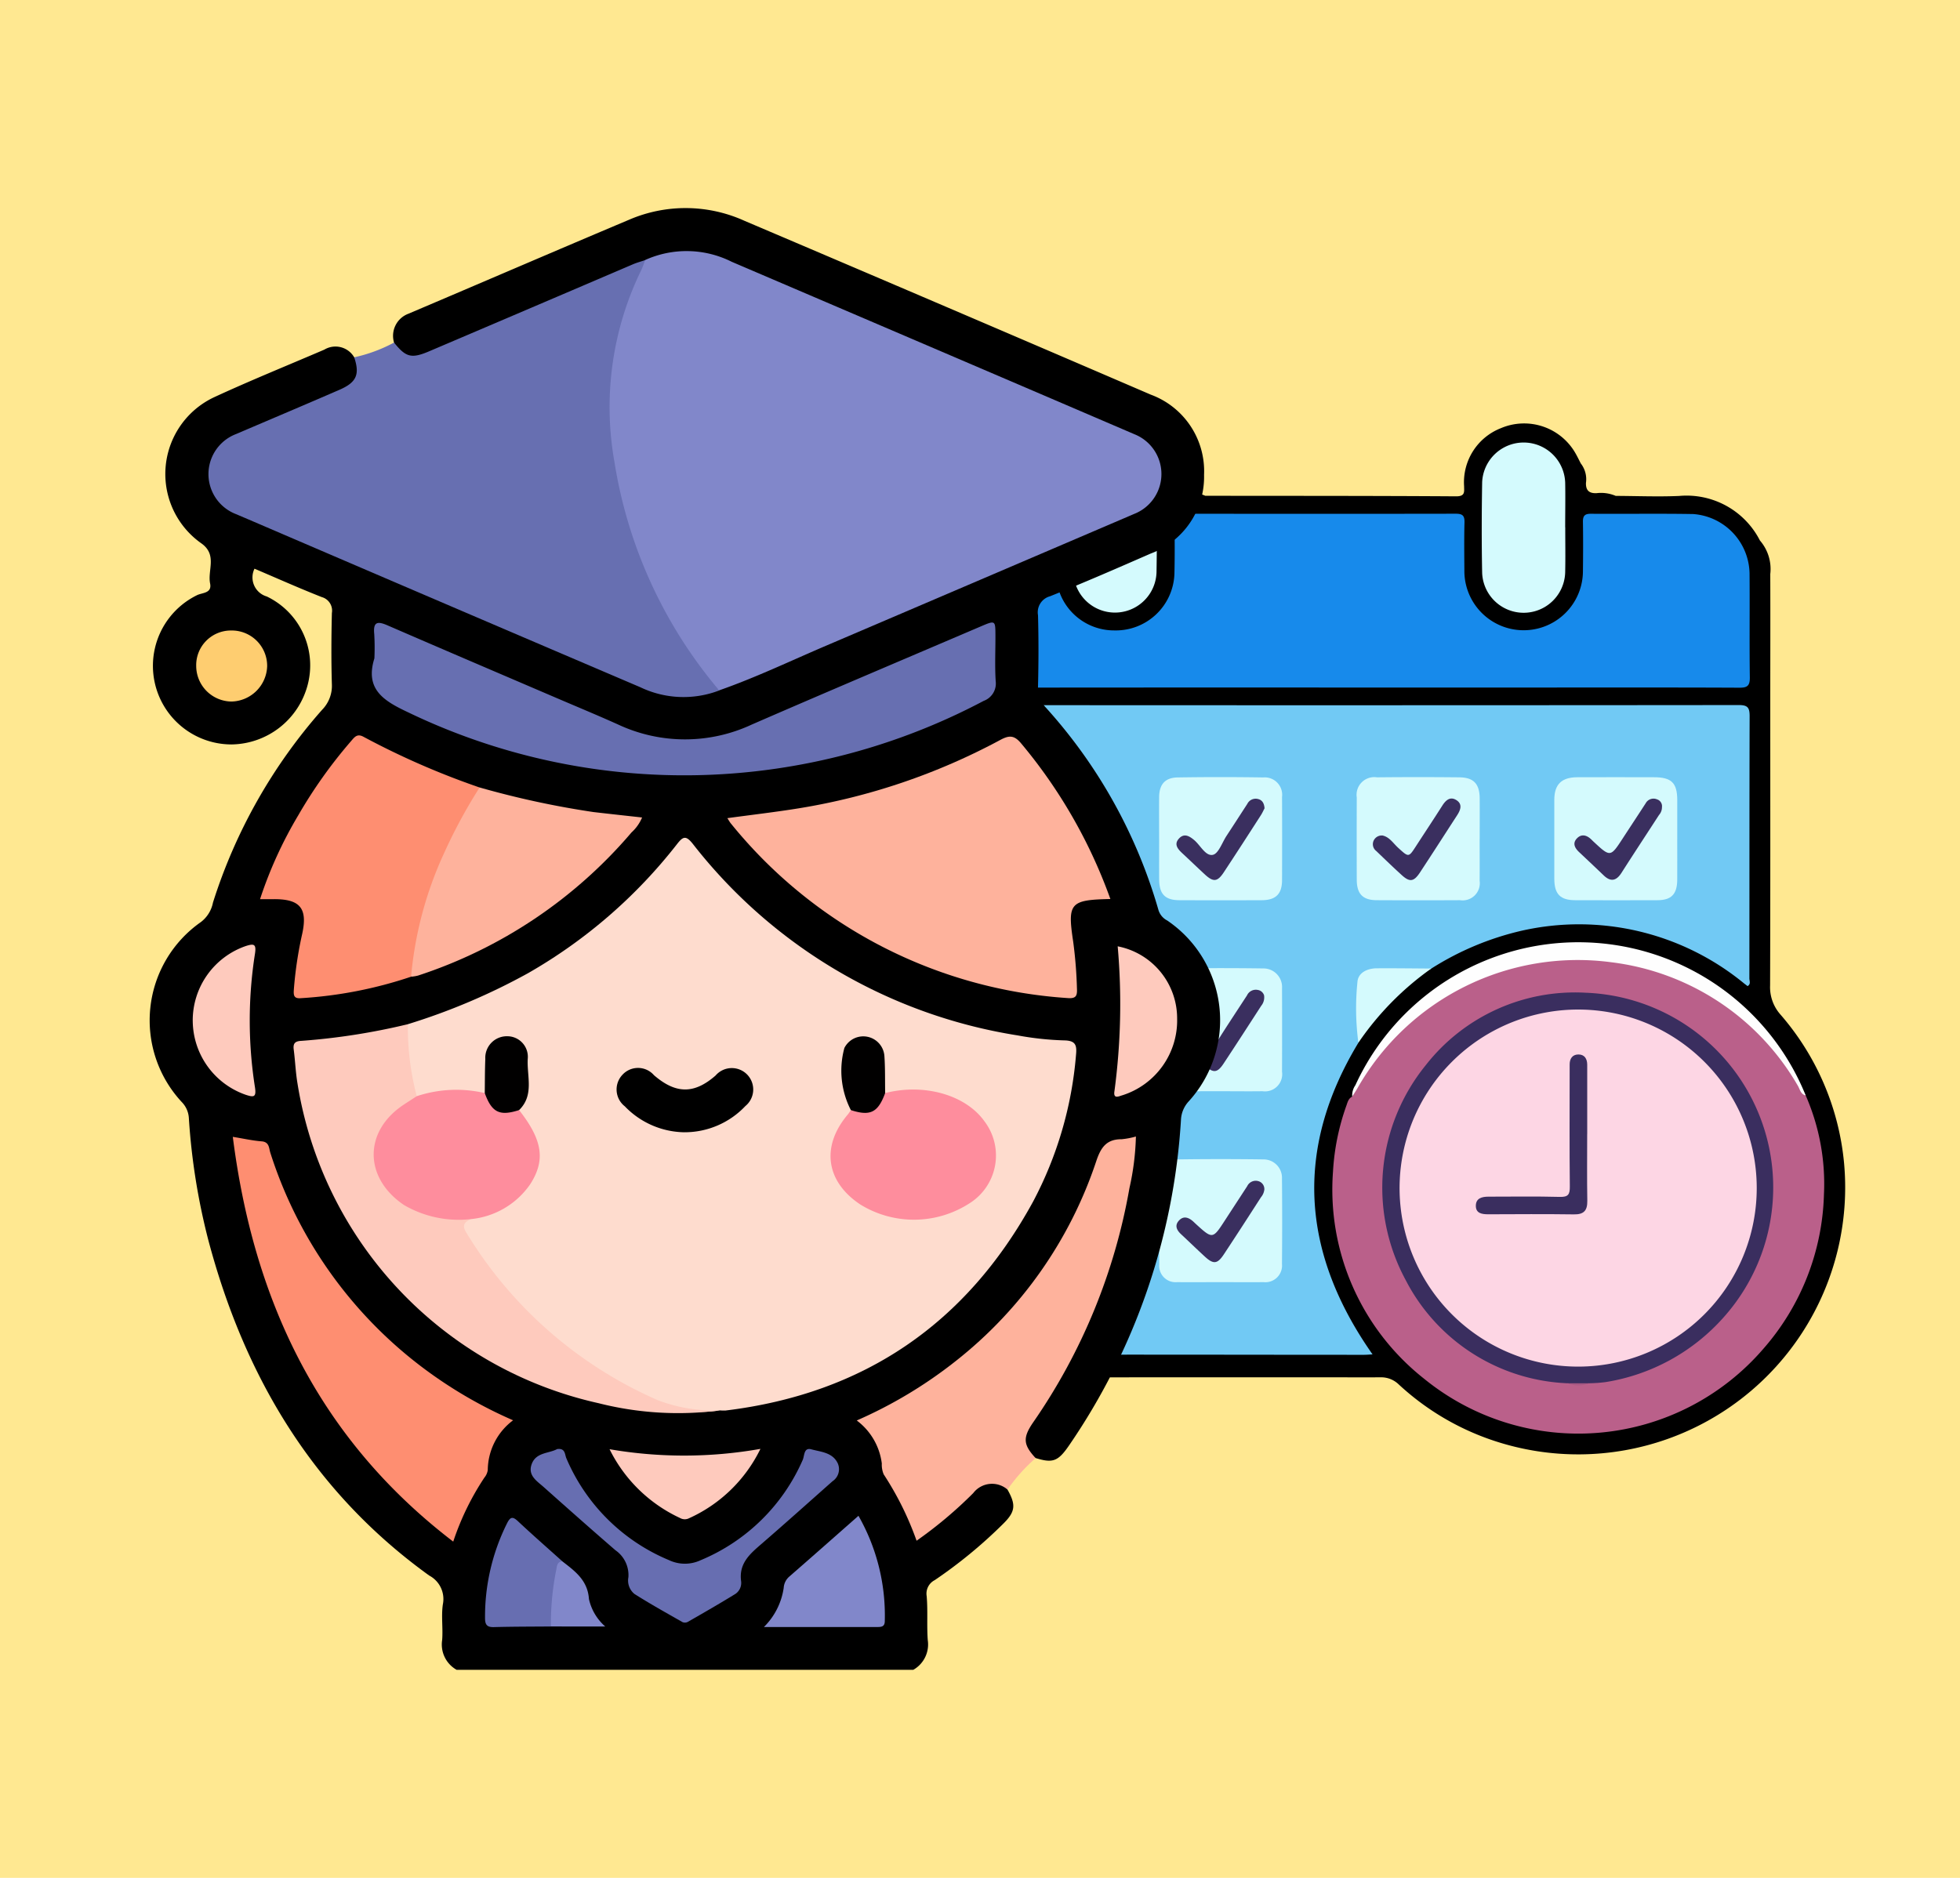 <svg xmlns="http://www.w3.org/2000/svg" xmlns:xlink="http://www.w3.org/1999/xlink" width="144" height="138" viewBox="0 0 144 138">
  <defs>
    <clipPath id="clip-path">
      <rect id="Rectángulo_44597" data-name="Rectángulo 44597" width="71.581" height="75.806" fill="none"/>
    </clipPath>
    <clipPath id="clip-path-2">
      <rect id="Rectángulo_44595" data-name="Rectángulo 44595" width="78.646" height="107.42" fill="none"/>
    </clipPath>
  </defs>
  <g id="Grupo_173452" data-name="Grupo 173452" transform="translate(1651 7243)">
    <g id="Grupo_165391" data-name="Grupo 165391" transform="translate(-2188 -8531)">
      <rect id="Rectángulo_40797" data-name="Rectángulo 40797" width="144" height="138" transform="translate(537 1288)" fill="#ffe891"/>
    </g>
    <g id="Grupo_173462" data-name="Grupo 173462" transform="translate(-1587 -7211.903)">
      <g id="Grupo_173461" data-name="Grupo 173461" transform="translate(0 0)" clip-path="url(#clip-path)">
        <path id="Trazado_176872" data-name="Trazado 176872" d="M1.037,55.515q.007-.866.013-1.733a3.146,3.146,0,0,0,.418-1.843q-.032-2.653,0-5.308a3.065,3.065,0,0,0-.413-1.764q-.007-.883-.015-1.766a3.273,3.273,0,0,0,.415-1.928q-.016-3.869,0-7.737c.005-1.23.159-1.383,1.407-1.383q30.426-.007,60.852,0c1.306,0,1.453.141,1.454,1.419q.011,9.229,0,18.457c0,.393.118.91-.276,1.113s-.726-.228-1.033-.459a19.062,19.062,0,0,0-21.234-1.233,3.317,3.317,0,0,1-1,.5c-1.2.093-2.406.027-3.61.052-1.335.028-1.709.4-1.711,1.742,0,1.177-.024,2.355.015,3.532a21.523,21.523,0,0,1-1.162,2.293,18.823,18.823,0,0,0,1.588,19.361c.245.368.764.732.545,1.173s-.823.275-1.266.276c-9.862.007-19.725-.034-29.587.033a4.829,4.829,0,0,1-4.973-4.971q.009-7.9,0-15.8c0-.7-.017-1.4,0-2.1a3.074,3.074,0,0,0-.426-1.923" transform="translate(-0.375 -11.604)" fill="#71c9f4"/>
        <path id="Trazado_176873" data-name="Trazado 176873" d="M.661,43.911c.649.153.682.632.681,1.184-.01,6.178.04,12.357-.027,18.535a4.693,4.693,0,0,0,4.824,4.862c10.019-.068,20.039-.026,30.059-.027.207,0,.413-.02.642-.031-5.226-7.446-5.785-15.056-1.041-22.9a4.6,4.6,0,0,1,1.4-2.108,12.43,12.43,0,0,1,3.956-3.343A21.259,21.259,0,0,1,47.792,37.3a19.1,19.1,0,0,1,16.34,3.869c.084.066.17.13.26.2.26-.147.133-.387.133-.571.008-6.421,0-12.841.019-19.261,0-.6-.114-.822-.781-.821q-30.826.029-61.652,0c-.658,0-.795.2-.788.815.029,2.955,0,5.91.022,8.865,0,.542-.094.958-.68,1.107-.526-.161-.651-.531-.649-1.053.013-6.45,0-12.9.015-19.349A5.747,5.747,0,0,1,5.785,5.364c2.284-.016,4.569-.034,6.853.013.725.015.948-.165.928-.913A4.08,4.08,0,0,1,15.965.5a4.227,4.227,0,0,1,4.564.378,5.21,5.21,0,0,1,1.588,2.087,1.706,1.706,0,0,1,.405,1.422c-.011.55.227.784.772.757a2.419,2.419,0,0,1,1.257.193c6.147.008,12.294,0,18.44.04.672,0,.577-.351.575-.751a4.268,4.268,0,0,1,2.71-4.26,4.347,4.347,0,0,1,5.492,1.879c.131.232.247.474.369.711a1.887,1.887,0,0,1,.382,1.435c-.015.552.235.775.774.754a2.758,2.758,0,0,1,1.414.2c1.55.006,3.1.071,4.649.005A6.047,6.047,0,0,1,65.3,8.622a3.2,3.2,0,0,1,.761,2.467c.011,3.278,0,6.555,0,9.833,0,6.8.01,13.594-.013,20.391a3.032,3.032,0,0,0,.743,2.126,19.382,19.382,0,0,1,4.691,10.933A19.617,19.617,0,0,1,45.76,74.78a19.143,19.143,0,0,1-7.009-4.151,1.845,1.845,0,0,0-1.308-.511c-1.263.008-2.526,0-3.788,0q-13.259,0-26.517.006A19.568,19.568,0,0,1,4.573,69.9a1.522,1.522,0,0,1-1.125-.551A6.259,6.259,0,0,1,0,63.224C.074,57.164.027,51.1.016,45.042c0-.526.052-.968.645-1.131" transform="translate(0 0)"/>
        <path id="Trazado_176874" data-name="Trazado 176874" d="M.7,52.143a.839.839,0,0,1,.655.96q-.023,3.506,0,7.013c0,.491-.128.843-.657.942a.752.752,0,0,1-.643-.866q.016-3.584,0-7.166A.816.816,0,0,1,.7,52.143" transform="translate(-0.017 -18.88)" fill="#3a2e5f"/>
        <path id="Trazado_176875" data-name="Trazado 176875" d="M33.17,45.3c0-1.021-.008-2.042,0-3.063.01-.929.436-1.424,1.36-1.439q3.143-.05,6.287,0A1.281,1.281,0,0,1,42.2,42.232q.014,3.063,0,6.125c-.005,1.01-.462,1.458-1.491,1.463q-3.022.013-6.045,0c-1.064-.005-1.486-.45-1.492-1.539-.006-.994,0-1.988,0-2.982" transform="translate(-12.009 -14.763)" fill="#d4fafd"/>
        <path id="Trazado_176876" data-name="Trazado 176876" d="M64.955,45.328c0,1.021.009,2.043,0,3.064a1.262,1.262,0,0,1-1.441,1.428q-3.064.016-6.128,0c-1.014-.005-1.454-.462-1.458-1.495q-.011-3.024,0-6.048a1.3,1.3,0,0,1,1.484-1.486q3.023-.031,6.047,0c1.061.01,1.491.481,1.5,1.553.006.995,0,1.989,0,2.984" transform="translate(-20.247 -14.764)" fill="#d4fafd"/>
        <path id="Trazado_176877" data-name="Trazado 176877" d="M87.711,45.359c0,.993.007,1.987,0,2.98-.01,1.043-.434,1.483-1.447,1.486q-3.021.011-6.041,0c-1.108,0-1.541-.449-1.543-1.575q-.008-2.9,0-5.8c0-1.137.533-1.657,1.689-1.661q2.819-.009,5.638,0c1.285,0,1.7.415,1.706,1.668,0,.967,0,1.934,0,2.9" transform="translate(-28.486 -14.768)" fill="#d4fafd"/>
        <path id="Trazado_176878" data-name="Trazado 176878" d="M14.865,49.821c-1.047,0-2.094.011-3.141,0a1.2,1.2,0,0,1-1.3-1.3q-.029-3.182,0-6.363A1.225,1.225,0,0,1,11.77,40.8c2.094-.033,4.188-.027,6.282,0a1.353,1.353,0,0,1,1.385,1.385q.034,3.182,0,6.363a1.223,1.223,0,0,1-1.349,1.274c-1.074.018-2.148,0-3.222,0" transform="translate(-3.768 -14.764)" fill="#d4fafd"/>
        <path id="Trazado_176879" data-name="Trazado 176879" d="M10.414,67.25c0-.994-.008-1.988,0-2.982.01-.951.413-1.452,1.326-1.468,2.121-.038,4.244-.031,6.366,0a1.339,1.339,0,0,1,1.329,1.355q.036,3.223,0,6.446a1.177,1.177,0,0,1-1.243,1.211q-3.3.033-6.608,0a1.155,1.155,0,0,1-1.166-1.257c-.015-1.1,0-2.2,0-3.3" transform="translate(-3.769 -22.729)" fill="#d4fafd"/>
        <path id="Trazado_176880" data-name="Trazado 176880" d="M37.619,71.821c-1.047,0-2.094.011-3.141,0a1.2,1.2,0,0,1-1.3-1.3q-.027-3.182,0-6.363A1.257,1.257,0,0,1,34.545,62.8q3.14-.045,6.282,0a1.368,1.368,0,0,1,1.37,1.467q.011,3.061,0,6.122a1.265,1.265,0,0,1-1.437,1.434c-1.047.014-2.094,0-3.141,0" transform="translate(-12.007 -22.729)" fill="#d4fafd"/>
        <path id="Trazado_176881" data-name="Trazado 176881" d="M37.618,93.82c-1.047,0-2.094.011-3.141,0a1.2,1.2,0,0,1-1.3-1.3q-.026-3.182,0-6.363A1.257,1.257,0,0,1,34.546,84.8q3.14-.045,6.282,0a1.35,1.35,0,0,1,1.365,1.4q.029,3.141,0,6.283a1.226,1.226,0,0,1-1.354,1.337c-1.074.011-2.148,0-3.222,0" transform="translate(-12.007 -30.695)" fill="#d4fafd"/>
        <path id="Trazado_176882" data-name="Trazado 176882" d="M14.895,93.82c-1.047,0-2.094.01-3.141,0a1.2,1.2,0,0,1-1.337-1.336q-.015-3.1,0-6.2c0-.97.45-1.47,1.407-1.483,2.068-.028,4.135-.024,6.2,0A1.358,1.358,0,0,1,19.44,86.23q.029,3.14,0,6.282a1.221,1.221,0,0,1-1.323,1.3c-1.074.022-2.148.005-3.222.006" transform="translate(-3.769 -30.695)" fill="#d4fafd"/>
        <path id="Trazado_176883" data-name="Trazado 176883" d="M61.379,62.816a21.553,21.553,0,0,0-5.355,5.451,19.017,19.017,0,0,1-.071-4.445c.039-.7.72-1.019,1.426-1.024,1.333-.009,2.667.01,4,.018" transform="translate(-20.224 -22.737)" fill="#d4fafd"/>
        <path id="Trazado_176884" data-name="Trazado 176884" d="M33.651,23.2q-15.316,0-30.632.018c-.776,0-.993-.186-.976-.971.055-2.417.015-4.836.022-7.254A4.474,4.474,0,0,1,6.594,10.44c2.338-.006,4.676.016,7.013-.014.576-.008.733.179.716.734-.036,1.208-.024,2.418,0,3.627a4.267,4.267,0,0,0,4.288,4.219,4.311,4.311,0,0,0,4.414-4.192c.029-1.262.023-2.526,0-3.789-.009-.461.149-.6.6-.595q10.036.017,20.072,0c.5,0,.651.147.638.64-.031,1.181-.015,2.364-.008,3.546a4.355,4.355,0,1,0,8.71.045c.014-1.209.02-2.418,0-3.627-.009-.452.137-.607.6-.6,2.5.018,5-.023,7.5.02A4.46,4.46,0,0,1,65.278,14.8c.021,2.552-.014,5.105.02,7.658.008.614-.18.762-.774.758-4.729-.023-9.458-.013-14.187-.013H33.651" transform="translate(-0.74 -3.775)" fill="#178aeb"/>
        <path id="Trazado_176885" data-name="Trazado 176885" d="M87.909,71.685a16.179,16.179,0,0,1,1.342,7.268,17.948,17.948,0,0,1-4.435,11.33,17.938,17.938,0,0,1-24.936,2.226,17.7,17.7,0,0,1-6.7-15.219,17.2,17.2,0,0,1,.988-4.865c.085-.246.152-.524.427-.655A12.434,12.434,0,0,1,56.878,68.1,18.231,18.231,0,0,1,68.719,61.7c7.045-.836,12.848,1.612,17.369,7.082a28.543,28.543,0,0,1,1.821,2.906" transform="translate(-19.246 -22.281)" fill="#ba608a"/>
        <path id="Trazado_176886" data-name="Trazado 176886" d="M23.305,8.43c0-1.1-.017-2.2,0-3.305a3.053,3.053,0,0,1,6.1-.026q.055,3.3,0,6.61a3.054,3.054,0,0,1-6.107-.054c-.016-1.074,0-2.149,0-3.224" transform="translate(-8.436 -0.767)" fill="#d4fafd"/>
        <path id="Trazado_176887" data-name="Trazado 176887" d="M76.461,8.431c0,1.1.02,2.2-.005,3.3a3.052,3.052,0,0,1-6.1.052c-.045-2.229-.037-4.46,0-6.689a3.053,3.053,0,0,1,6.1.029c.022,1.1,0,2.2,0,3.3" transform="translate(-25.463 -0.767)" fill="#d4fafd"/>
        <path id="Trazado_176888" data-name="Trazado 176888" d="M88.715,71.056c-.38-.089-.423-.463-.582-.722a18.4,18.4,0,0,0-13.666-9.061A18.62,18.62,0,0,0,55.78,70.53c-.121.207-.255.408-.383.612a1.321,1.321,0,0,1,.233-.836,18.023,18.023,0,0,1,33.086.75" transform="translate(-20.052 -21.652)" fill="#fefefe"/>
        <path id="Trazado_176889" data-name="Trazado 176889" d="M41.64,43.964c-.077.145-.161.341-.276.517-.9,1.4-1.8,2.795-2.716,4.183-.47.714-.771.741-1.4.158-.552-.51-1.092-1.032-1.643-1.544-.335-.311-.647-.662-.253-1.091.376-.408.757-.189,1.12.117.46.388.833,1.194,1.368,1.081.414-.087.68-.894,1-1.386.515-.785,1.023-1.573,1.534-2.361a.685.685,0,0,1,.822-.344c.29.087.413.318.443.671" transform="translate(-12.733 -15.663)" fill="#3a2f5f"/>
        <path id="Trazado_176890" data-name="Trazado 176890" d="M58.474,45.953c.522.1.8.572,1.169.908.776.707.764.719,1.315-.131.642-.989,1.293-1.972,1.927-2.967.259-.406.584-.7,1.046-.4s.285.736.033,1.123c-.905,1.393-1.8,2.792-2.714,4.18-.455.692-.757.736-1.345.2-.635-.577-1.252-1.175-1.872-1.77a.627.627,0,0,1-.176-.795.658.658,0,0,1,.619-.345" transform="translate(-20.92 -15.655)" fill="#3a2f5f"/>
        <path id="Trazado_176891" data-name="Trazado 176891" d="M87.431,43.873a.866.866,0,0,1-.22.588c-.919,1.417-1.847,2.827-2.756,4.25-.375.586-.786.682-1.3.19q-.9-.86-1.812-1.716c-.332-.313-.51-.675-.129-1.039.326-.311.691-.2,1,.087.059.054.114.113.173.168,1.255,1.169,1.255,1.168,2.175-.244.556-.854,1.116-1.7,1.671-2.558a.655.655,0,0,1,.834-.29.525.525,0,0,1,.364.564" transform="translate(-29.327 -15.663)" fill="#3a2f5f"/>
        <path id="Trazado_176892" data-name="Trazado 176892" d="M15.19,49.219a.9.9,0,0,1-.57-.269c-.625-.588-1.248-1.179-1.876-1.764-.337-.314-.5-.679-.136-1.042.32-.321.687-.21,1,.076.079.073.157.147.235.22,1.2,1.125,1.2,1.125,2.123-.29.526-.809,1.06-1.613,1.574-2.429.246-.391.573-.635,1-.383.485.289.348.7.082,1.109q-1.392,2.116-2.765,4.245a.96.96,0,0,1-.667.527" transform="translate(-4.491 -15.655)" fill="#3a2f5f"/>
        <path id="Trazado_176893" data-name="Trazado 176893" d="M15.207,71.225a8.594,8.594,0,0,1-2.771-2.6.549.549,0,0,1,.26-.551.661.661,0,0,1,.821.07,10.353,10.353,0,0,1,1.054.992c.4.464.6.3.864-.128.663-1.071,1.368-2.115,2.048-3.176.264-.412.577-.8,1.092-.472.53.341.26.779,0,1.183Q17.226,68.6,15.9,70.659c-.177.272-.351.546-.689.566" transform="translate(-4.502 -23.622)" fill="#3a2f5f"/>
        <path id="Trazado_176894" data-name="Trazado 176894" d="M41.605,65.681a.981.981,0,0,1-.211.769c-.918,1.419-1.834,2.839-2.766,4.248-.45.68-.751.711-1.345.165s-1.17-1.107-1.76-1.655c-.335-.311-.521-.672-.152-1.039s.737-.2,1.063.114.682.61.988.947.473.265.7-.1c.723-1.16,1.484-2.3,2.228-3.445a.714.714,0,0,1,.8-.4.571.571,0,0,1,.454.393" transform="translate(-12.734 -23.632)" fill="#3a2f5f"/>
        <path id="Trazado_176895" data-name="Trazado 176895" d="M41.629,87.882a1.058,1.058,0,0,1-.25.6c-.9,1.4-1.8,2.793-2.718,4.183-.479.729-.769.764-1.4.186-.593-.545-1.171-1.107-1.759-1.656-.309-.288-.479-.625-.167-.98.337-.385.715-.26,1.056.043.06.054.117.111.176.165,1.261,1.153,1.26,1.153,2.177-.262.54-.832,1.085-1.662,1.625-2.495a.691.691,0,0,1,.813-.366.6.6,0,0,1,.444.584" transform="translate(-12.735 -31.598)" fill="#3a2f5f"/>
        <path id="Trazado_176896" data-name="Trazado 176896" d="M18.88,87.958c-.087.166-.173.36-.287.537-.9,1.4-1.8,2.793-2.715,4.18-.474.72-.764.748-1.4.163-.571-.528-1.132-1.067-1.7-1.6-.324-.3-.555-.653-.2-1.038.38-.415.764-.2,1.115.117.431.4.936,1.134,1.3,1.075.563-.091.757-.94,1.118-1.459.521-.747,1-1.525,1.494-2.289a.69.69,0,0,1,.822-.346c.293.087.394.336.452.656" transform="translate(-4.489 -31.598)" fill="#3a2f5f"/>
        <path id="Trazado_176897" data-name="Trazado 176897" d="M72.478,94.307a14.014,14.014,0,0,1-11.89-7.585,14.274,14.274,0,0,1,1.483-15.8A13.912,13.912,0,0,1,73.8,65.607a14.321,14.321,0,0,1,10.107,23.9A14.674,14.674,0,0,1,75.28,94.22a10.439,10.439,0,0,1-1.2.086,5.256,5.256,0,0,1-1.6,0" transform="translate(-21.314 -23.751)" fill="#3a2e5f"/>
        <path id="Trazado_176898" data-name="Trazado 176898" d="M80.2,110.6h1.6a2.129,2.129,0,0,1-1.6,0" transform="translate(-29.04 -40.046)" fill="#a85883"/>
        <path id="Trazado_176899" data-name="Trazado 176899" d="M74.02,93.79a13.12,13.12,0,1,1,13.1-13.136A13.122,13.122,0,0,1,74.02,93.79" transform="translate(-22.054 -24.458)" fill="#fdd6e4"/>
        <path id="Trazado_176900" data-name="Trazado 176900" d="M77.825,78.565c0,1.638-.019,3.277.009,4.915.012.72-.253,1.014-.991,1-2.094-.029-4.189-.015-6.284-.007-.471,0-.924-.069-.914-.639.01-.547.455-.656.927-.656,1.745,0,3.492-.029,5.237.017.625.017.747-.181.741-.765-.031-2.793-.013-5.586-.013-8.38,0-.188,0-.376,0-.564-.008-.444.2-.757.645-.758s.646.315.646.757q0,2.538,0,5.076" transform="translate(-25.216 -26.335)" fill="#3a2e5f"/>
      </g>
    </g>
    <g id="Grupo_173449" data-name="Grupo 173449" transform="translate(-1640 -7227.71)">
      <g id="Grupo_173447" data-name="Grupo 173447" clip-path="url(#clip-path-2)">
        <path id="Trazado_176831" data-name="Trazado 176831" d="M63.017,94.171c.649,1.147.584,1.645-.354,2.559a34.937,34.937,0,0,1-4.988,4.1,1.113,1.113,0,0,0-.593,1.175c.093,1.071,0,2.158.08,3.231A2.142,2.142,0,0,1,56.1,107.42H22.547a2.131,2.131,0,0,1-1.061-2.195c.067-.868-.076-1.759.051-2.615a1.951,1.951,0,0,0-1-2.115C12.005,94.347,6.969,85.873,4.308,75.852a48.012,48.012,0,0,1-1.433-8.978,1.832,1.832,0,0,0-.526-1.183A8.818,8.818,0,0,1,3.761,52.468a2.367,2.367,0,0,0,.885-1.428,39.239,39.239,0,0,1,8.028-14.179A2.509,2.509,0,0,0,13.383,35c-.053-1.745-.041-3.494,0-5.24a1.032,1.032,0,0,0-.742-1.171c-1.648-.65-3.267-1.373-4.943-2.087a1.458,1.458,0,0,0,.9,2.041,5.613,5.613,0,0,1,3.008,6.489,5.863,5.863,0,0,1-5.6,4.385A5.778,5.778,0,0,1,3.474,28.449c.38-.191,1.108-.129.963-.856-.2-.982.545-2.106-.641-2.951A6.231,6.231,0,0,1,4.778,13.88c2.653-1.225,5.365-2.323,8.052-3.477a1.592,1.592,0,0,1,2.193.564,1.437,1.437,0,0,1-.276,2.226,6.424,6.424,0,0,1-1.4.711q-3.183,1.351-6.357,2.724a3.867,3.867,0,0,0-1.812,1.2A2.818,2.818,0,0,0,6.4,22.187C8.8,23.3,11.265,24.3,13.7,25.351q11.118,4.777,22.253,9.518a7.93,7.93,0,0,0,5.811.365c5.05-2.041,10.021-4.265,15.032-6.4q7.035-2.991,14.058-6.013c.514-.22,1.027-.442,1.527-.691a2.838,2.838,0,0,0,.01-5.161c-2.788-1.291-5.637-2.441-8.458-3.655Q53.98,9.032,44.012,4.776a21.3,21.3,0,0,0-3.248-1.168,7.094,7.094,0,0,0-4.306.433q-7.544,3.2-15.076,6.419a7.635,7.635,0,0,1-1.671.585,1.426,1.426,0,0,1-1.761-1.16,1.733,1.733,0,0,1,1.062-2.122c5.416-2.3,10.815-4.631,16.235-6.917a10.475,10.475,0,0,1,8.445.089Q58.633,7.292,73.546,13.711A5.993,5.993,0,0,1,77.462,19.6a6.01,6.01,0,0,1-3.915,5.787c-2.455,1.074-4.912,2.146-7.4,3.141a1.219,1.219,0,0,0-.885,1.391c.048,1.746.043,3.494,0,5.24a2.144,2.144,0,0,0,.607,1.583,37.687,37.687,0,0,1,8.247,14.86,1.289,1.289,0,0,0,.638.753,8.854,8.854,0,0,1,1.585,13.286,2.146,2.146,0,0,0-.575,1.377,47.3,47.3,0,0,1-8.232,23.929c-.8,1.16-1.186,1.3-2.447.911a1.609,1.609,0,0,1-.484-2.636A43.491,43.491,0,0,0,69.751,79.3a50.16,50.16,0,0,0,2.369-9.864c.04-.271.142-.669-.2-.717a1.827,1.827,0,0,0-1.726.508,2.76,2.76,0,0,0-.391.966,32.122,32.122,0,0,1-7.627,12.263,30.746,30.746,0,0,1-9.317,6.493.487.487,0,0,0-.343.349,5.726,5.726,0,0,1,1.663,3.438c.229,1.058,1.057,1.873,1.482,2.875.822,1.941.862,1.949,2.487.591.856-.716,1.675-1.478,2.529-2.2a1.493,1.493,0,0,1,2.34.166" transform="translate(0 0)"/>
        <path id="Trazado_176832" data-name="Trazado 176832" d="M42.868,36.36a7.339,7.339,0,0,1-5.795-.236Q23.9,30.5,10.742,24.848c-1.12-.481-2.241-.964-3.363-1.441a3.15,3.15,0,0,1,0-5.893c2.53-1.083,5.068-2.154,7.592-3.251,1.251-.543,1.5-1.126,1.079-2.386a11.174,11.174,0,0,0,2.927-1.082c.872,1.084,1.274,1.2,2.605.63q7.484-3.187,14.961-6.389c.284-.12.584-.2.877-.3.254.355.044.673-.1.978-2.823,6.018-2.675,12.164-.8,18.383a33.723,33.723,0,0,0,5.655,10.91c.307.4.755.753.69,1.353" transform="translate(-1.027 -0.91)" fill="#676fb1"/>
        <path id="Trazado_176833" data-name="Trazado 176833" d="M75.373,110.4a1.737,1.737,0,0,0-2.513.263,31.054,31.054,0,0,1-4.163,3.5,22.669,22.669,0,0,0-2.415-4.876,1.831,1.831,0,0,1-.139-.8,4.671,4.671,0,0,0-1.841-3.161,33.021,33.021,0,0,0,7.27-4.365A31.254,31.254,0,0,0,81.9,86.265c.34-1.019.759-1.612,1.866-1.607a5.807,5.807,0,0,0,1.045-.2,19.267,19.267,0,0,1-.475,3.794,43.292,43.292,0,0,1-7.052,17.183c-.8,1.153-.758,1.667.161,2.658a12.851,12.851,0,0,0-2.07,2.31" transform="translate(-12.357 -16.229)" fill="#feb29c"/>
        <path id="Trazado_176834" data-name="Trazado 176834" d="M23.414,70.984a46.583,46.583,0,0,0,8.82-3.743,37.454,37.454,0,0,0,10.939-9.47c.445-.574.655-.694,1.175-.039A37.712,37.712,0,0,0,68.205,71.807a22.24,22.24,0,0,0,3.433.368c.862.015.931.381.863,1.08a27.847,27.847,0,0,1-3.154,10.77c-4.9,8.964-12.424,14.11-22.585,15.349a2.758,2.758,0,0,1-.416-.009,9.2,9.2,0,0,1-5.384-.807A30.725,30.725,0,0,1,27.65,86.641c-.559-.927-.518-1.026.368-1.524a12.06,12.06,0,0,0,2.521-.956,3.914,3.914,0,0,0,1.42-5.929c-.209-.312-.5-.59-.474-1.014a6.694,6.694,0,0,0,.427-3.687,1.207,1.207,0,0,0-1.24-1.29c-.795,0-1.162.547-1.26,1.284-.069.52-.017,1.046-.042,1.569-.018.377.023.78-.327,1.059a42.482,42.482,0,0,0-5.068.231A.609.609,0,0,1,23.647,76a18.136,18.136,0,0,1-.5-4.34,1.2,1.2,0,0,1,.265-.671" transform="translate(-4.448 -11.009)" fill="#fedcce"/>
        <path id="Trazado_176835" data-name="Trazado 176835" d="M49.884,36.2a34.278,34.278,0,0,1-7.7-16.8,22.946,22.946,0,0,1,2-14.146,6.3,6.3,0,0,0,.252-.682,7.387,7.387,0,0,1,6.368.129q8.746,3.741,17.49,7.486,6.054,2.592,12.105,5.19a3.147,3.147,0,0,1-.033,5.853c-.192.084-.385.166-.577.248q-11,4.71-22.009,9.416c-2.625,1.119-5.2,2.356-7.9,3.3" transform="translate(-8.043 -0.752)" fill="#8187ca"/>
        <path id="Trazado_176836" data-name="Trazado 176836" d="M80.676,60.018c-2.971.063-3.164.288-2.732,3.147a32.294,32.294,0,0,1,.275,3.442c.023.515-.061.742-.678.691A34.753,34.753,0,0,1,52.8,54.476c-.085-.1-.149-.222-.265-.4,1.8-.246,3.548-.447,5.279-.728a47.126,47.126,0,0,0,14.773-5.02c.641-.343,1.014-.368,1.532.255a37.5,37.5,0,0,1,6.554,11.431" transform="translate(-10.096 -9.242)" fill="#feb29c"/>
        <path id="Trazado_176837" data-name="Trazado 176837" d="M20.389,40.336a17.442,17.442,0,0,0-.011-1.78c-.1-.959.288-.944,1-.633,4.126,1.79,8.262,3.555,12.395,5.328,1.506.646,3.02,1.272,4.515,1.945a11.6,11.6,0,0,0,9.824.007c5.593-2.435,11.213-4.811,16.822-7.211,1.074-.459,1.078-.455,1.082.663s-.051,2.239.019,3.352a1.36,1.36,0,0,1-.88,1.454,47.067,47.067,0,0,1-16.786,5.179A46.74,46.74,0,0,1,22.83,44.285c-1.771-.833-3.15-1.686-2.441-3.949" transform="translate(-3.882 -7.246)" fill="#676fb1"/>
        <path id="Trazado_176838" data-name="Trazado 176838" d="M26.115,88.565c-.455.21-.692.424-.344.988A30.893,30.893,0,0,0,39.836,101.87a11.543,11.543,0,0,0,4.576.753,23.735,23.735,0,0,1-8.919-.528,28.715,28.715,0,0,1-22.123-23.5c-.139-.823-.169-1.664-.277-2.493-.059-.453.105-.613.554-.634a48.351,48.351,0,0,0,7.833-1.225,19.981,19.981,0,0,0,.652,5.291c0,.539-.486.631-.8.851-2.855,1.968-2.747,5.247.238,7.028a5.888,5.888,0,0,0,3.07.872c.5,0,1.054-.152,1.482.282" transform="translate(-2.514 -14.267)" fill="#fecabd"/>
        <path id="Trazado_176839" data-name="Trazado 176839" d="M23.751,114.236C13.886,106.684,9.089,96.556,7.556,84.49c.792.128,1.452.28,2.119.331.57.044.532.5.634.823a31.859,31.859,0,0,0,11.369,15.932,32.766,32.766,0,0,0,6.471,3.744,4.612,4.612,0,0,0-1.861,3.653,1.12,1.12,0,0,1-.25.561,19.708,19.708,0,0,0-2.287,4.7" transform="translate(-1.452 -16.236)" fill="#fe8e71"/>
        <path id="Trazado_176840" data-name="Trazado 176840" d="M21.13,65.705a31.213,31.213,0,0,1-8.074,1.576c-.536.052-.568-.2-.541-.607a28.609,28.609,0,0,1,.62-4.137c.4-1.853-.159-2.532-2.053-2.531H10.033a30.738,30.738,0,0,1,2.81-6.165,35.186,35.186,0,0,1,3.881-5.454c.258-.3.452-.577.935-.3A57.805,57.805,0,0,0,26.165,51.8c.169.384-.065.673-.244.963a30.69,30.69,0,0,0-4.4,11.769,2.2,2.2,0,0,1-.393,1.175" transform="translate(-1.928 -9.219)" fill="#fe8e71"/>
        <path id="Trazado_176841" data-name="Trazado 176841" d="M23.77,66.615a27.449,27.449,0,0,1,2.445-9.126,38.246,38.246,0,0,1,2.591-4.781,65.332,65.332,0,0,0,8.358,1.806c1.168.136,2.338.263,3.578.4a3.111,3.111,0,0,1-.778,1.1A34.788,34.788,0,0,1,24.282,66.531a3.038,3.038,0,0,1-.512.084" transform="translate(-4.568 -10.129)" fill="#feb29c"/>
        <path id="Trazado_176842" data-name="Trazado 176842" d="M36.6,112.888c.605-.08.549.407.669.678a14.061,14.061,0,0,0,7.542,7.486,2.727,2.727,0,0,0,2.312.01,14.076,14.076,0,0,0,7.513-7.379c.132-.293.069-.928.626-.776.713.195,1.575.226,1.953,1.045a1.062,1.062,0,0,1-.389,1.3c-1.726,1.529-3.442,3.069-5.185,4.577-.86.744-1.713,1.444-1.533,2.772a.978.978,0,0,1-.41.927c-1.157.714-2.337,1.391-3.517,2.067a.457.457,0,0,1-.385.008c-1.182-.674-2.371-1.335-3.519-2.063a1.268,1.268,0,0,1-.45-1.232,2.218,2.218,0,0,0-.945-1.978c-1.771-1.53-3.521-3.084-5.269-4.641-.508-.454-1.211-.864-.881-1.719s1.268-.751,1.868-1.084" transform="translate(-6.659 -21.691)" fill="#676eb1"/>
        <path id="Trazado_176843" data-name="Trazado 176843" d="M55.862,127.133a5.078,5.078,0,0,0,1.451-2.873,1.192,1.192,0,0,1,.393-.815c1.683-1.465,3.353-2.944,5.1-4.483a14.787,14.787,0,0,1,1.934,7.73c0,.4-.217.443-.532.443-2.709,0-5.42,0-8.347,0" transform="translate(-10.735 -22.86)" fill="#8187ca"/>
        <path id="Trazado_176844" data-name="Trazado 176844" d="M3.912,72.623a5.786,5.786,0,0,1,3.9-5.515c.586-.184.787-.166.671.576a31.586,31.586,0,0,0,0,9.8c.12.766-.107.741-.679.556a5.791,5.791,0,0,1-3.891-5.416" transform="translate(-0.752 -12.877)" fill="#fecabd"/>
        <path id="Trazado_176845" data-name="Trazado 176845" d="M87.972,67.159a5.394,5.394,0,0,1,4.367,5.3A5.771,5.771,0,0,1,88.333,78.1c-.24.061-.7.329-.6-.295a48.3,48.3,0,0,0,.239-10.645" transform="translate(-16.856 -12.906)" fill="#fecabd"/>
        <path id="Trazado_176846" data-name="Trazado 176846" d="M35.335,127.133c-1.4.012-2.791.008-4.186.046-.5.014-.654-.165-.654-.66a15.355,15.355,0,0,1,1.614-6.963c.24-.477.408-.532.809-.154,1.066,1,2.167,1.963,3.255,2.941a28.377,28.377,0,0,0-.555,3.92,1.253,1.253,0,0,1-.284.87" transform="translate(-5.86 -22.897)" fill="#676eb1"/>
        <path id="Trazado_176847" data-name="Trazado 176847" d="M41.82,112.9a32.2,32.2,0,0,0,11.084-.025A10.745,10.745,0,0,1,47.6,118a.7.7,0,0,1-.607-.047A10.89,10.89,0,0,1,41.82,112.9" transform="translate(-8.036 -21.691)" fill="#fecabd"/>
        <path id="Trazado_176848" data-name="Trazado 176848" d="M4.227,41.047a2.548,2.548,0,0,1,2.541-2.619,2.6,2.6,0,0,1,2.672,2.62,2.682,2.682,0,0,1-2.621,2.6,2.621,2.621,0,0,1-2.592-2.6" transform="translate(-0.812 -7.384)" fill="#fecd70"/>
        <path id="Trazado_176849" data-name="Trazado 176849" d="M36.484,127.891a19.975,19.975,0,0,1,.4-4.2c.05-.294.074-.553.439-.586.932.721,1.864,1.392,1.955,2.769a3.764,3.764,0,0,0,1.2,2.021Z" transform="translate(-7.009 -23.656)" fill="#8187ca"/>
        <path id="Trazado_176850" data-name="Trazado 176850" d="M65.929,80.447c2.869-.736,5.921.134,7.3,2.081A4.149,4.149,0,0,1,72.1,88.563a7.507,7.507,0,0,1-8,.069c-2.53-1.682-2.892-4.269-.925-6.6.089-.106.162-.225.242-.338a2.674,2.674,0,0,0,2.518-1.251" transform="translate(-11.897 -15.409)" fill="#fe8d9d"/>
        <path id="Trazado_176851" data-name="Trazado 176851" d="M27.515,89.712A7.994,7.994,0,0,1,22.6,88.68c-2.956-1.99-2.988-5.418-.023-7.379.317-.209.637-.415.956-.622a9.229,9.229,0,0,1,5-.228,2.673,2.673,0,0,0,2.518,1.25c1.74,2.212,1.948,3.7.807,5.463a5.99,5.99,0,0,1-4.338,2.547" transform="translate(-3.914 -15.413)" fill="#fe8d9d"/>
        <path id="Trazado_176852" data-name="Trazado 176852" d="M47.446,82.95a6.189,6.189,0,0,1-4.381-1.906,1.57,1.57,0,0,1-.178-2.316,1.552,1.552,0,0,1,2.318.027c1.608,1.388,2.954,1.4,4.527.025a1.573,1.573,0,1,1,2.19,2.242,6.139,6.139,0,0,1-4.477,1.927" transform="translate(-8.159 -15.032)"/>
        <path id="Trazado_176853" data-name="Trazado 176853" d="M32.988,80.765c-1.428.46-2,.179-2.518-1.25.011-.836.006-1.671.04-2.506a1.584,1.584,0,0,1,1.617-1.671A1.511,1.511,0,0,1,33.628,77c-.073,1.272.49,2.673-.64,3.769" transform="translate(-5.855 -14.477)" fill="#010000"/>
        <path id="Trazado_176854" data-name="Trazado 176854" d="M66.116,79.515c-.529,1.433-1.09,1.712-2.519,1.251A6.339,6.339,0,0,1,63.12,76.2a1.556,1.556,0,0,1,2.941.6c.062.9.04,1.81.055,2.714" transform="translate(-12.084 -14.477)" fill="#010000"/>
      </g>
    </g>
  </g>
</svg>
